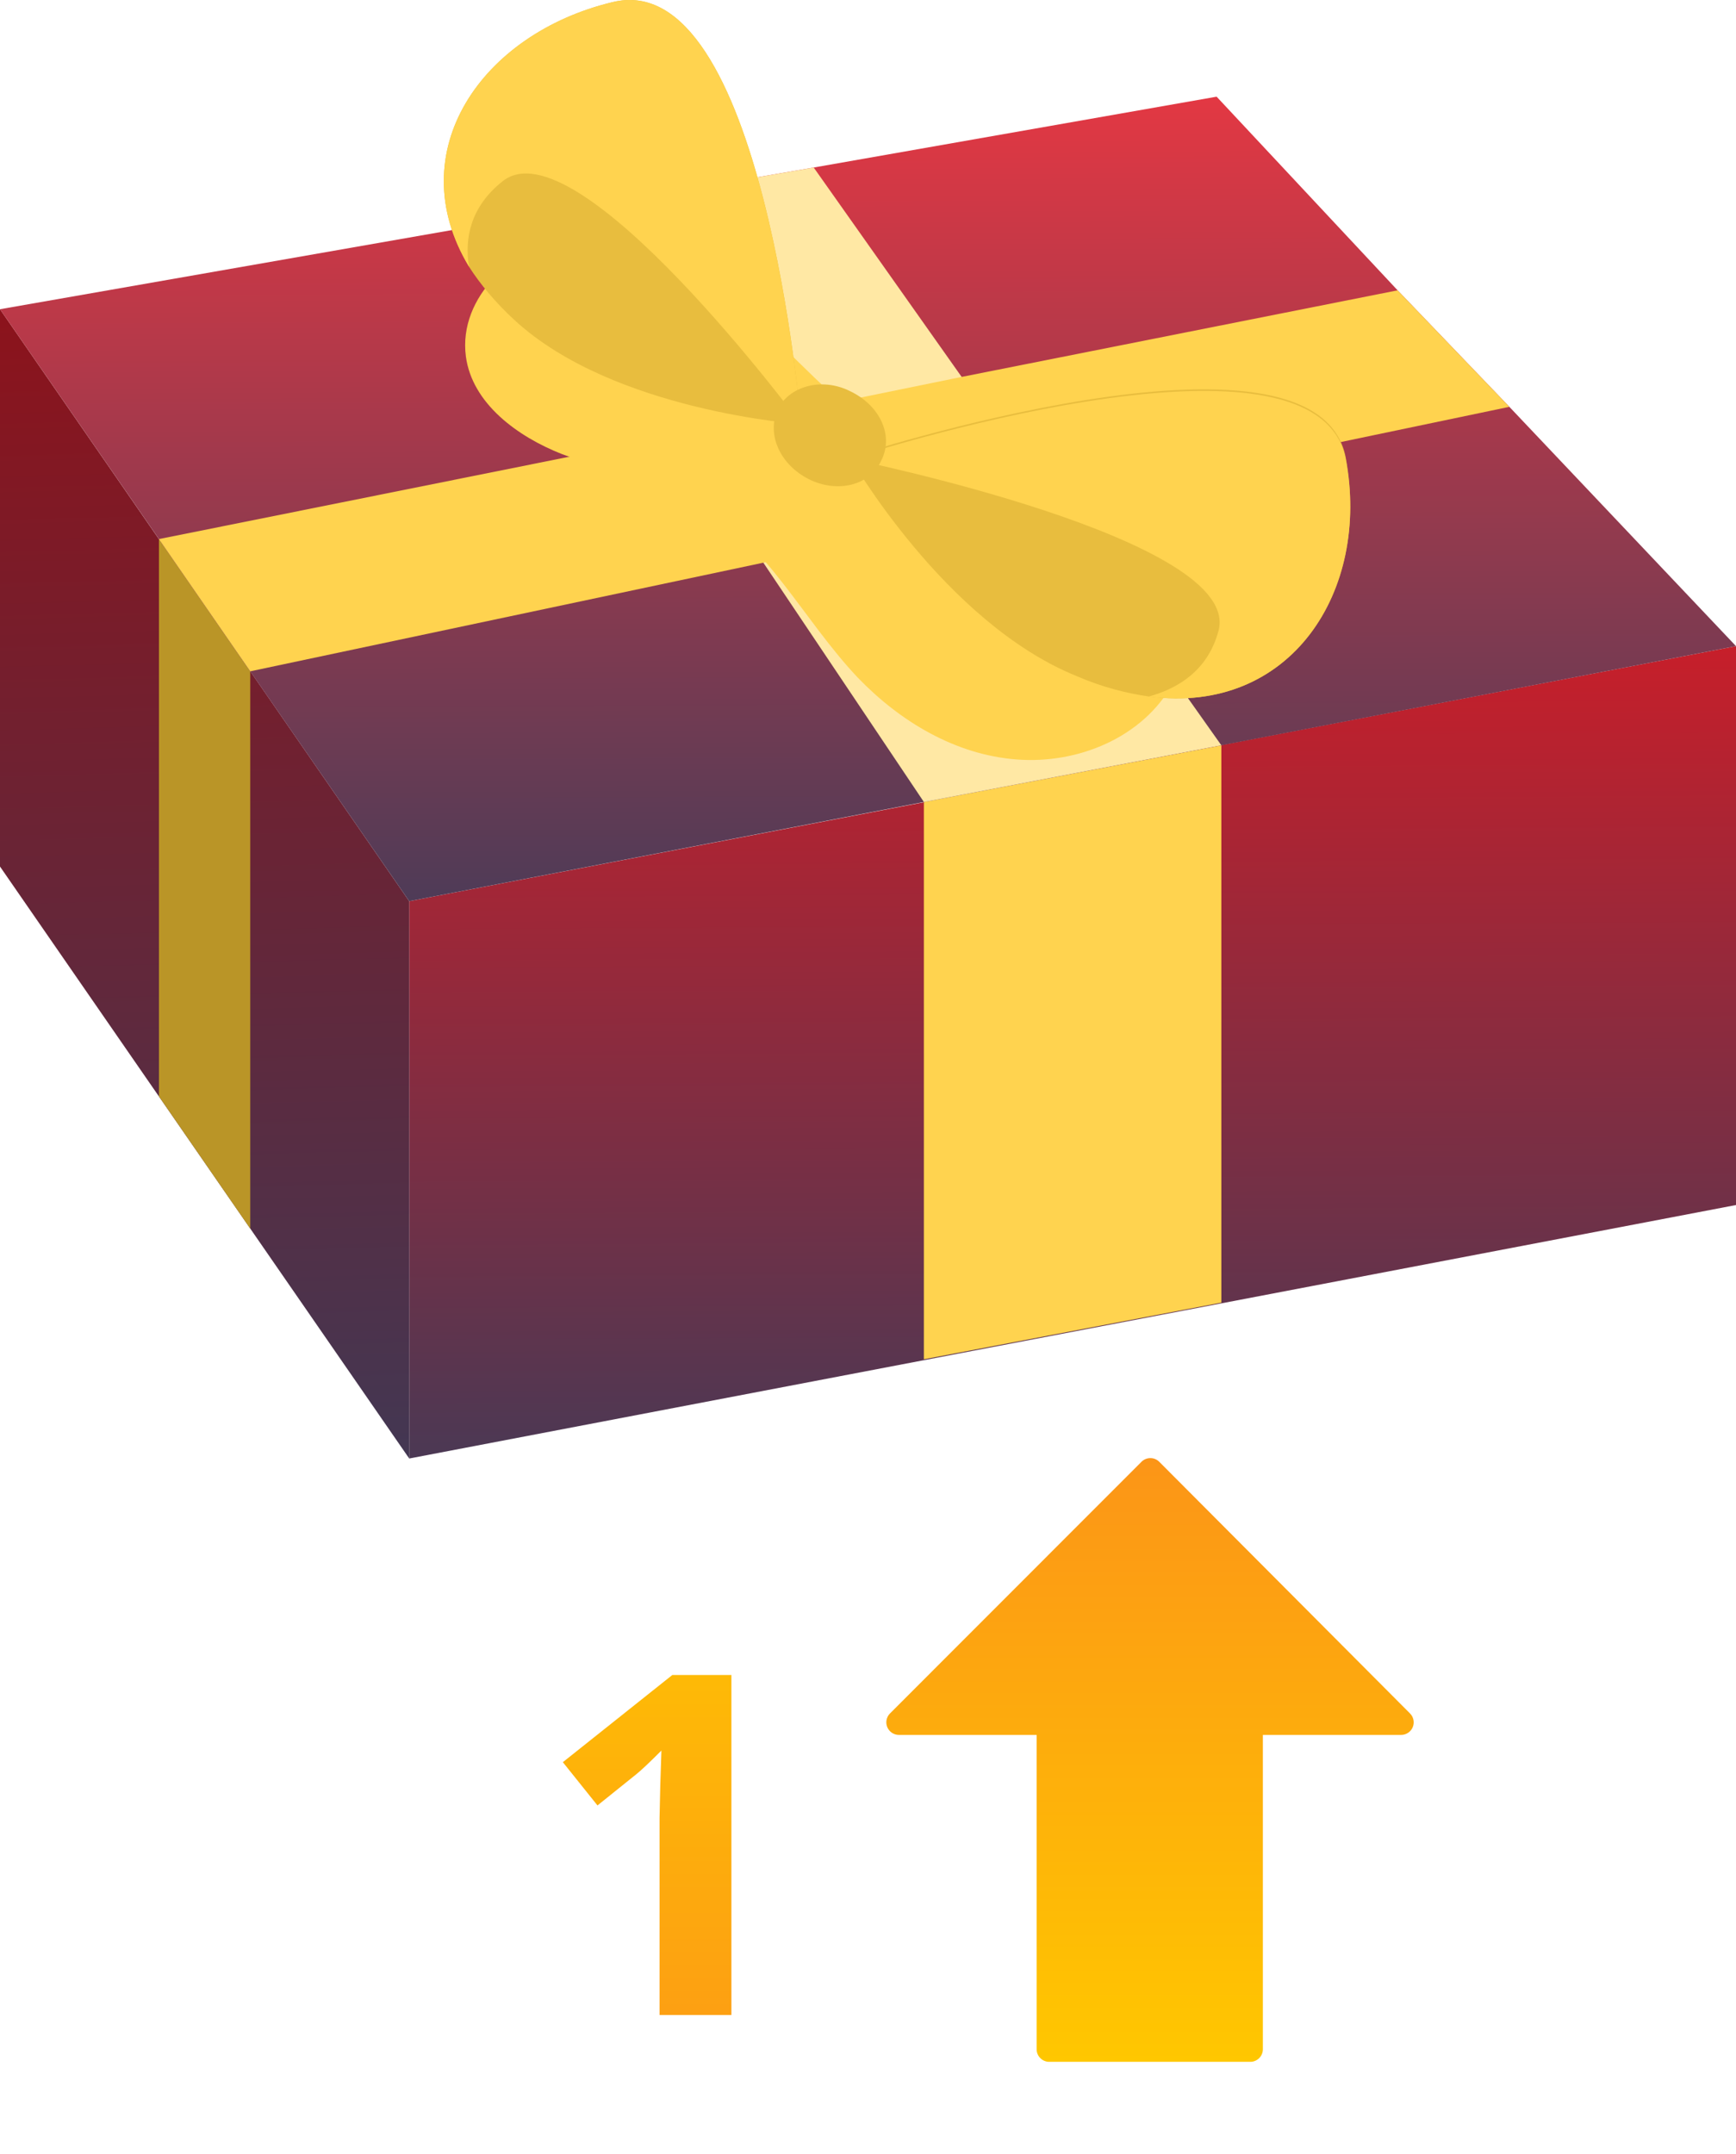 <svg width="237" height="294" viewBox="0 0 237 294" fill="none" xmlns="http://www.w3.org/2000/svg">
<path d="M99.851 275H90.043V248.149L90.139 243.738L90.297 238.914C88.668 240.543 87.536 241.611 86.901 242.119L81.569 246.404L76.84 240.5L91.789 228.599H99.851V275Z" fill="url(#paint0_linear)"/>
<path d="M121.132 235.719C121.4 236.36 122.024 236.779 122.717 236.779H141.521V279.678C141.521 280.625 142.29 281.394 143.237 281.394H170.692C171.64 281.394 172.408 280.625 172.408 279.678V236.779H191.284C191.977 236.779 192.602 236.36 192.87 235.722C193.134 235.08 192.99 234.342 192.499 233.851L158.265 199.505C157.943 199.182 157.507 199 157.051 199C156.594 199 156.158 199.182 155.836 199.501L121.503 233.848C121.012 234.339 120.864 235.077 121.132 235.719Z" fill="url(#paint1_linear)"/>
<path d="M237 164.461L55.866 199.055V122.991L237 88.183V164.461Z" fill="url(#paint2_linear)"/>
<path d="M166.738 177.782L126.128 185.517V109.454L166.738 101.719V177.782Z" fill="#FFD34F"/>
<path d="M0 118.265L55.866 199.055V122.992L0 42.201V118.265Z" fill="url(#paint3_linear)"/>
<path d="M21.7 149.635L34.163 167.684V91.621L21.7 73.572V149.635Z" fill="#BA9527"/>
<path d="M237 88.183L166.738 101.72L126.128 109.455L55.866 122.992L34.164 91.621L21.702 73.572L0 42.202L72.411 29.524L111.087 22.863L166.093 13.194L190.803 39.623L206.059 55.523L237 88.183Z" fill="url(#paint4_linear)"/>
<path d="M166.739 101.72L126.129 109.455L104.212 76.795L92.394 59.391L72.411 29.524L111.088 22.863L131.285 51.441L143.318 68.63L166.739 101.72Z" fill="#FFE8A4"/>
<path d="M206.058 55.523L143.316 68.63L104.21 76.795L34.163 91.621L21.7 73.572L92.392 59.391L131.283 51.441L190.802 39.623L206.058 55.523Z" fill="#FFD34F"/>
<path d="M140.955 67.556C132.575 66.052 124.625 62.615 117.964 57.458C111.518 52.516 106.361 46.285 100.13 41.128C93.899 35.971 86.163 31.888 78.213 32.533C70.263 33.392 62.528 40.483 63.602 48.648C64.462 55.094 70.693 59.606 76.709 61.97C82.94 64.334 89.601 65.408 95.188 68.631C104.642 74.002 109.584 84.531 117.104 92.481C122.906 98.498 130.426 103.01 138.806 103.654C147.186 104.299 155.996 100.646 160.078 93.341C164.161 86.035 162.442 75.722 155.351 71.209C151.269 68.631 145.897 68.416 140.955 67.556Z" fill="#FFD34F"/>
<path d="M156.854 95.059C153.846 94.629 150.408 93.77 146.97 92.266C128.921 84.96 116.029 62.399 116.029 62.399C116.029 62.399 179.63 41.557 183.712 62.399C187.15 80.663 176.192 97.637 156.854 95.059Z" fill="#E8BD3E"/>
<path d="M156.854 95.058C160.721 93.984 164.804 91.621 166.308 86.249C170.175 73.572 116.029 62.613 116.029 62.613C116.029 62.613 179.63 41.771 183.712 62.613C187.15 80.662 176.192 97.637 156.854 95.058Z" fill="#FFD34F"/>
<path d="M64.031 36.399C65.535 38.763 67.684 41.341 70.262 43.705C83.799 56.167 109.368 57.886 109.368 57.886C109.368 57.886 104.211 -4.856 83.584 0.301C65.75 4.599 54.577 20.714 64.031 36.399Z" fill="#E8BD3E"/>
<path d="M64.031 36.399C63.386 32.532 64.246 28.234 68.543 24.796C78.642 16.416 109.368 57.886 109.368 57.886C109.368 57.886 104.211 -4.856 83.584 0.301C65.75 4.599 54.577 20.714 64.031 36.399Z" fill="#FFD34F"/>
<path d="M120.325 62.827C118.821 66.265 114.309 67.339 110.441 65.406C106.574 63.472 104.64 59.389 106.144 55.951C107.648 52.728 112.16 51.439 116.028 53.373C120.11 55.307 122.044 59.389 120.325 62.827Z" fill="#E8BD3E"/>
<defs>
<linearGradient id="paint0_linear" x1="92" y1="205" x2="92" y2="294" gradientUnits="userSpaceOnUse">
<stop stop-color="#FFC700"/>
<stop offset="1" stop-color="#FC9517"/>
</linearGradient>
<linearGradient id="paint1_linear" x1="157" y1="281.394" x2="157" y2="199" gradientUnits="userSpaceOnUse">
<stop stop-color="#FFC700"/>
<stop offset="1" stop-color="#FC9517"/>
</linearGradient>
<linearGradient id="paint2_linear" x1="134.604" y1="72.502" x2="135.418" y2="214.737" gradientUnits="userSpaceOnUse">
<stop stop-color="#D91B24"/>
<stop offset="1" stop-color="#393C5A"/>
</linearGradient>
<linearGradient id="paint3_linear" x1="24.285" y1="20.017" x2="29.566" y2="221.109" gradientUnits="userSpaceOnUse">
<stop stop-color="#960E14"/>
<stop offset="1" stop-color="#393C5A"/>
</linearGradient>
<linearGradient id="paint4_linear" x1="103.022" y1="-2.334" x2="103.633" y2="138.524" gradientUnits="userSpaceOnUse">
<stop stop-color="#F83740"/>
<stop offset="1" stop-color="#393C5A"/>
</linearGradient>
</defs>
</svg>
